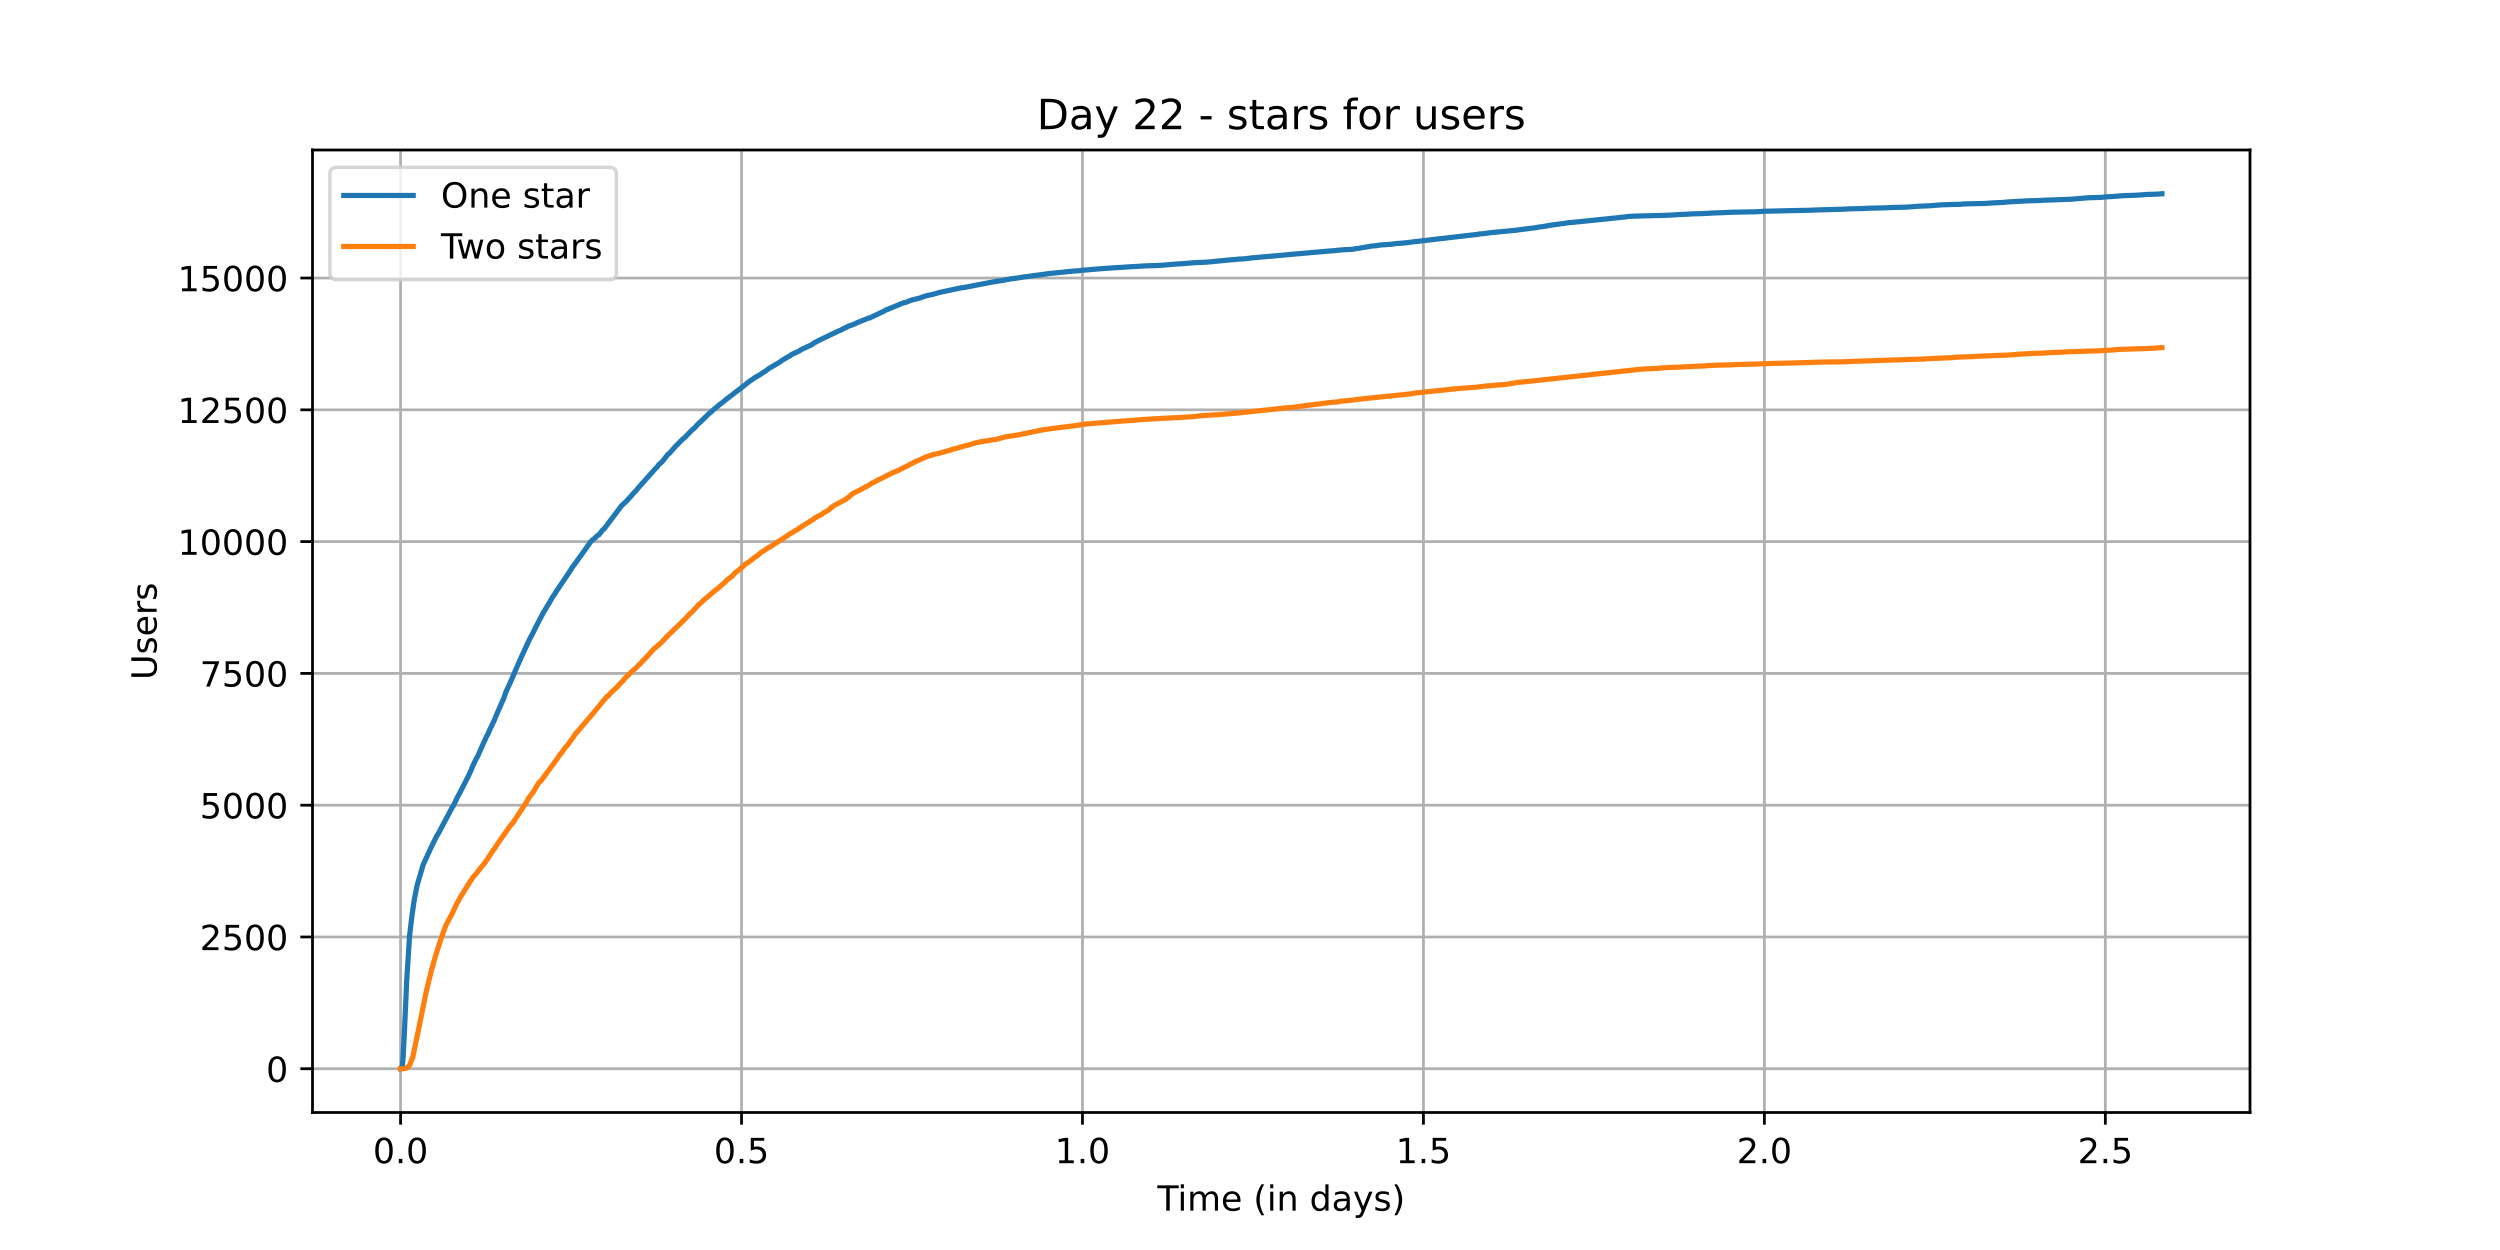 <?xml version="1.0" encoding="utf-8" standalone="no"?>
<!DOCTYPE svg PUBLIC "-//W3C//DTD SVG 1.1//EN"
  "http://www.w3.org/Graphics/SVG/1.1/DTD/svg11.dtd">
<!-- Created with matplotlib (https://matplotlib.org/) -->
<svg height="360pt" version="1.1" viewBox="0 0 720 360" width="720pt" xmlns="http://www.w3.org/2000/svg" xmlns:xlink="http://www.w3.org/1999/xlink">
 <defs>
  <style type="text/css">*{stroke-linecap:butt;stroke-linejoin:round;}</style>
 </defs>
 <g id="figure_1">
  <g id="patch_1">
   <path d="M 0 360 
L 720 360 
L 720 0 
L 0 0 
z
" style="fill:#ffffff;"/>
  </g>
  <g id="axes_1">
   <g id="patch_2">
    <path d="M 90 320.4 
L 648 320.4 
L 648 43.2 
L 90 43.2 
z
" style="fill:#ffffff;"/>
   </g>
   <g id="matplotlib.axis_1">
    <g id="xtick_1">
     <g id="line2d_1">
      <path clip-path="url(#pfa293e95d6)" d="M 115.364 320.4 
L 115.364 43.2 
" style="fill:none;stroke:#b0b0b0;stroke-linecap:square;stroke-width:0.8;"/>
     </g>
     <g id="line2d_2">
      <defs>
       <path d="M 0 0 
L 0 3.5 
" id="me035ed87ab" style="stroke:#000000;stroke-width:0.8;"/>
      </defs>
      <g>
       <use style="stroke:#000000;stroke-width:0.8;" x="115.364" xlink:href="#me035ed87ab" y="320.4"/>
      </g>
     </g>
     <g id="text_1">
      <!-- 0.0 -->
      <g transform="translate(107.412 334.998)scale(0.1 -0.1)">
       <defs>
        <path d="M 31.781 66.406 
Q 24.172 66.406 20.328 58.906 
Q 16.5 51.422 16.5 36.375 
Q 16.5 21.391 20.328 13.891 
Q 24.172 6.391 31.781 6.391 
Q 39.453 6.391 43.281 13.891 
Q 47.125 21.391 47.125 36.375 
Q 47.125 51.422 43.281 58.906 
Q 39.453 66.406 31.781 66.406 
z
M 31.781 74.219 
Q 44.047 74.219 50.516 64.516 
Q 56.984 54.828 56.984 36.375 
Q 56.984 17.969 50.516 8.266 
Q 44.047 -1.422 31.781 -1.422 
Q 19.531 -1.422 13.062 8.266 
Q 6.594 17.969 6.594 36.375 
Q 6.594 54.828 13.062 64.516 
Q 19.531 74.219 31.781 74.219 
z
" id="DejaVuSans-48"/>
        <path d="M 10.688 12.406 
L 21 12.406 
L 21 0 
L 10.688 0 
z
" id="DejaVuSans-46"/>
       </defs>
       <use xlink:href="#DejaVuSans-48"/>
       <use x="63.623" xlink:href="#DejaVuSans-46"/>
       <use x="95.41" xlink:href="#DejaVuSans-48"/>
      </g>
     </g>
    </g>
    <g id="xtick_2">
     <g id="line2d_3">
      <path clip-path="url(#pfa293e95d6)" d="M 213.559 320.4 
L 213.559 43.2 
" style="fill:none;stroke:#b0b0b0;stroke-linecap:square;stroke-width:0.8;"/>
     </g>
     <g id="line2d_4">
      <g>
       <use style="stroke:#000000;stroke-width:0.8;" x="213.559" xlink:href="#me035ed87ab" y="320.4"/>
      </g>
     </g>
     <g id="text_2">
      <!-- 0.5 -->
      <g transform="translate(205.607 334.998)scale(0.1 -0.1)">
       <defs>
        <path d="M 10.797 72.906 
L 49.516 72.906 
L 49.516 64.594 
L 19.828 64.594 
L 19.828 46.734 
Q 21.969 47.469 24.109 47.828 
Q 26.266 48.188 28.422 48.188 
Q 40.625 48.188 47.75 41.5 
Q 54.891 34.812 54.891 23.391 
Q 54.891 11.625 47.562 5.094 
Q 40.234 -1.422 26.906 -1.422 
Q 22.312 -1.422 17.547 -0.641 
Q 12.797 0.141 7.719 1.703 
L 7.719 11.625 
Q 12.109 9.234 16.797 8.062 
Q 21.484 6.891 26.703 6.891 
Q 35.156 6.891 40.078 11.328 
Q 45.016 15.766 45.016 23.391 
Q 45.016 31 40.078 35.438 
Q 35.156 39.891 26.703 39.891 
Q 22.75 39.891 18.812 39.016 
Q 14.891 38.141 10.797 36.281 
z
" id="DejaVuSans-53"/>
       </defs>
       <use xlink:href="#DejaVuSans-48"/>
       <use x="63.623" xlink:href="#DejaVuSans-46"/>
       <use x="95.41" xlink:href="#DejaVuSans-53"/>
      </g>
     </g>
    </g>
    <g id="xtick_3">
     <g id="line2d_5">
      <path clip-path="url(#pfa293e95d6)" d="M 311.754 320.4 
L 311.754 43.2 
" style="fill:none;stroke:#b0b0b0;stroke-linecap:square;stroke-width:0.8;"/>
     </g>
     <g id="line2d_6">
      <g>
       <use style="stroke:#000000;stroke-width:0.8;" x="311.754" xlink:href="#me035ed87ab" y="320.4"/>
      </g>
     </g>
     <g id="text_3">
      <!-- 1.0 -->
      <g transform="translate(303.802 334.998)scale(0.1 -0.1)">
       <defs>
        <path d="M 12.406 8.297 
L 28.516 8.297 
L 28.516 63.922 
L 10.984 60.406 
L 10.984 69.391 
L 28.422 72.906 
L 38.281 72.906 
L 38.281 8.297 
L 54.391 8.297 
L 54.391 0 
L 12.406 0 
z
" id="DejaVuSans-49"/>
       </defs>
       <use xlink:href="#DejaVuSans-49"/>
       <use x="63.623" xlink:href="#DejaVuSans-46"/>
       <use x="95.41" xlink:href="#DejaVuSans-48"/>
      </g>
     </g>
    </g>
    <g id="xtick_4">
     <g id="line2d_7">
      <path clip-path="url(#pfa293e95d6)" d="M 409.949 320.4 
L 409.949 43.2 
" style="fill:none;stroke:#b0b0b0;stroke-linecap:square;stroke-width:0.8;"/>
     </g>
     <g id="line2d_8">
      <g>
       <use style="stroke:#000000;stroke-width:0.8;" x="409.949" xlink:href="#me035ed87ab" y="320.4"/>
      </g>
     </g>
     <g id="text_4">
      <!-- 1.5 -->
      <g transform="translate(401.997 334.998)scale(0.1 -0.1)">
       <use xlink:href="#DejaVuSans-49"/>
       <use x="63.623" xlink:href="#DejaVuSans-46"/>
       <use x="95.41" xlink:href="#DejaVuSans-53"/>
      </g>
     </g>
    </g>
    <g id="xtick_5">
     <g id="line2d_9">
      <path clip-path="url(#pfa293e95d6)" d="M 508.144 320.4 
L 508.144 43.2 
" style="fill:none;stroke:#b0b0b0;stroke-linecap:square;stroke-width:0.8;"/>
     </g>
     <g id="line2d_10">
      <g>
       <use style="stroke:#000000;stroke-width:0.8;" x="508.144" xlink:href="#me035ed87ab" y="320.4"/>
      </g>
     </g>
     <g id="text_5">
      <!-- 2.0 -->
      <g transform="translate(500.192 334.998)scale(0.1 -0.1)">
       <defs>
        <path d="M 19.188 8.297 
L 53.609 8.297 
L 53.609 0 
L 7.328 0 
L 7.328 8.297 
Q 12.938 14.109 22.625 23.891 
Q 32.328 33.688 34.812 36.531 
Q 39.547 41.844 41.422 45.531 
Q 43.312 49.219 43.312 52.781 
Q 43.312 58.594 39.234 62.25 
Q 35.156 65.922 28.609 65.922 
Q 23.969 65.922 18.812 64.312 
Q 13.672 62.703 7.812 59.422 
L 7.812 69.391 
Q 13.766 71.781 18.938 73 
Q 24.125 74.219 28.422 74.219 
Q 39.75 74.219 46.484 68.547 
Q 53.219 62.891 53.219 53.422 
Q 53.219 48.922 51.531 44.891 
Q 49.859 40.875 45.406 35.406 
Q 44.188 33.984 37.641 27.219 
Q 31.109 20.453 19.188 8.297 
z
" id="DejaVuSans-50"/>
       </defs>
       <use xlink:href="#DejaVuSans-50"/>
       <use x="63.623" xlink:href="#DejaVuSans-46"/>
       <use x="95.41" xlink:href="#DejaVuSans-48"/>
      </g>
     </g>
    </g>
    <g id="xtick_6">
     <g id="line2d_11">
      <path clip-path="url(#pfa293e95d6)" d="M 606.339 320.4 
L 606.339 43.2 
" style="fill:none;stroke:#b0b0b0;stroke-linecap:square;stroke-width:0.8;"/>
     </g>
     <g id="line2d_12">
      <g>
       <use style="stroke:#000000;stroke-width:0.8;" x="606.339" xlink:href="#me035ed87ab" y="320.4"/>
      </g>
     </g>
     <g id="text_6">
      <!-- 2.5 -->
      <g transform="translate(598.387 334.998)scale(0.1 -0.1)">
       <use xlink:href="#DejaVuSans-50"/>
       <use x="63.623" xlink:href="#DejaVuSans-46"/>
       <use x="95.41" xlink:href="#DejaVuSans-53"/>
      </g>
     </g>
    </g>
    <g id="text_7">
     <!-- Time (in days) -->
     <g transform="translate(333.327 348.677)scale(0.1 -0.1)">
      <defs>
       <path d="M -0.297 72.906 
L 61.375 72.906 
L 61.375 64.594 
L 35.5 64.594 
L 35.5 0 
L 25.594 0 
L 25.594 64.594 
L -0.297 64.594 
z
" id="DejaVuSans-84"/>
       <path d="M 9.422 54.688 
L 18.406 54.688 
L 18.406 0 
L 9.422 0 
z
M 9.422 75.984 
L 18.406 75.984 
L 18.406 64.594 
L 9.422 64.594 
z
" id="DejaVuSans-105"/>
       <path d="M 52 44.188 
Q 55.375 50.25 60.062 53.125 
Q 64.75 56 71.094 56 
Q 79.641 56 84.281 50.016 
Q 88.922 44.047 88.922 33.016 
L 88.922 0 
L 79.891 0 
L 79.891 32.719 
Q 79.891 40.578 77.094 44.375 
Q 74.312 48.188 68.609 48.188 
Q 61.625 48.188 57.562 43.547 
Q 53.516 38.922 53.516 30.906 
L 53.516 0 
L 44.484 0 
L 44.484 32.719 
Q 44.484 40.625 41.703 44.406 
Q 38.922 48.188 33.109 48.188 
Q 26.219 48.188 22.156 43.531 
Q 18.109 38.875 18.109 30.906 
L 18.109 0 
L 9.078 0 
L 9.078 54.688 
L 18.109 54.688 
L 18.109 46.188 
Q 21.188 51.219 25.484 53.609 
Q 29.781 56 35.688 56 
Q 41.656 56 45.828 52.969 
Q 50 49.953 52 44.188 
z
" id="DejaVuSans-109"/>
       <path d="M 56.203 29.594 
L 56.203 25.203 
L 14.891 25.203 
Q 15.484 15.922 20.484 11.062 
Q 25.484 6.203 34.422 6.203 
Q 39.594 6.203 44.453 7.469 
Q 49.312 8.734 54.109 11.281 
L 54.109 2.781 
Q 49.266 0.734 44.188 -0.344 
Q 39.109 -1.422 33.891 -1.422 
Q 20.797 -1.422 13.156 6.188 
Q 5.516 13.812 5.516 26.812 
Q 5.516 40.234 12.766 48.109 
Q 20.016 56 32.328 56 
Q 43.359 56 49.781 48.891 
Q 56.203 41.797 56.203 29.594 
z
M 47.219 32.234 
Q 47.125 39.594 43.094 43.984 
Q 39.062 48.391 32.422 48.391 
Q 24.906 48.391 20.391 44.141 
Q 15.875 39.891 15.188 32.172 
z
" id="DejaVuSans-101"/>
       <path id="DejaVuSans-32"/>
       <path d="M 31 75.875 
Q 24.469 64.656 21.281 53.656 
Q 18.109 42.672 18.109 31.391 
Q 18.109 20.125 21.312 9.062 
Q 24.516 -2 31 -13.188 
L 23.188 -13.188 
Q 15.875 -1.703 12.234 9.375 
Q 8.594 20.453 8.594 31.391 
Q 8.594 42.281 12.203 53.312 
Q 15.828 64.359 23.188 75.875 
z
" id="DejaVuSans-40"/>
       <path d="M 54.891 33.016 
L 54.891 0 
L 45.906 0 
L 45.906 32.719 
Q 45.906 40.484 42.875 44.328 
Q 39.844 48.188 33.797 48.188 
Q 26.516 48.188 22.312 43.547 
Q 18.109 38.922 18.109 30.906 
L 18.109 0 
L 9.078 0 
L 9.078 54.688 
L 18.109 54.688 
L 18.109 46.188 
Q 21.344 51.125 25.703 53.562 
Q 30.078 56 35.797 56 
Q 45.219 56 50.047 50.172 
Q 54.891 44.344 54.891 33.016 
z
" id="DejaVuSans-110"/>
       <path d="M 45.406 46.391 
L 45.406 75.984 
L 54.391 75.984 
L 54.391 0 
L 45.406 0 
L 45.406 8.203 
Q 42.578 3.328 38.25 0.953 
Q 33.938 -1.422 27.875 -1.422 
Q 17.969 -1.422 11.734 6.484 
Q 5.516 14.406 5.516 27.297 
Q 5.516 40.188 11.734 48.094 
Q 17.969 56 27.875 56 
Q 33.938 56 38.25 53.625 
Q 42.578 51.266 45.406 46.391 
z
M 14.797 27.297 
Q 14.797 17.391 18.875 11.75 
Q 22.953 6.109 30.078 6.109 
Q 37.203 6.109 41.297 11.75 
Q 45.406 17.391 45.406 27.297 
Q 45.406 37.203 41.297 42.844 
Q 37.203 48.484 30.078 48.484 
Q 22.953 48.484 18.875 42.844 
Q 14.797 37.203 14.797 27.297 
z
" id="DejaVuSans-100"/>
       <path d="M 34.281 27.484 
Q 23.391 27.484 19.188 25 
Q 14.984 22.516 14.984 16.5 
Q 14.984 11.719 18.141 8.906 
Q 21.297 6.109 26.703 6.109 
Q 34.188 6.109 38.703 11.406 
Q 43.219 16.703 43.219 25.484 
L 43.219 27.484 
z
M 52.203 31.203 
L 52.203 0 
L 43.219 0 
L 43.219 8.297 
Q 40.141 3.328 35.547 0.953 
Q 30.953 -1.422 24.312 -1.422 
Q 15.922 -1.422 10.953 3.297 
Q 6 8.016 6 15.922 
Q 6 25.141 12.172 29.828 
Q 18.359 34.516 30.609 34.516 
L 43.219 34.516 
L 43.219 35.406 
Q 43.219 41.609 39.141 45 
Q 35.062 48.391 27.688 48.391 
Q 23 48.391 18.547 47.266 
Q 14.109 46.141 10.016 43.891 
L 10.016 52.203 
Q 14.938 54.109 19.578 55.047 
Q 24.219 56 28.609 56 
Q 40.484 56 46.344 49.844 
Q 52.203 43.703 52.203 31.203 
z
" id="DejaVuSans-97"/>
       <path d="M 32.172 -5.078 
Q 28.375 -14.844 24.75 -17.812 
Q 21.141 -20.797 15.094 -20.797 
L 7.906 -20.797 
L 7.906 -13.281 
L 13.188 -13.281 
Q 16.891 -13.281 18.938 -11.516 
Q 21 -9.766 23.484 -3.219 
L 25.094 0.875 
L 2.984 54.688 
L 12.5 54.688 
L 29.594 11.922 
L 46.688 54.688 
L 56.203 54.688 
z
" id="DejaVuSans-121"/>
       <path d="M 44.281 53.078 
L 44.281 44.578 
Q 40.484 46.531 36.375 47.5 
Q 32.281 48.484 27.875 48.484 
Q 21.188 48.484 17.844 46.438 
Q 14.5 44.391 14.5 40.281 
Q 14.5 37.156 16.891 35.375 
Q 19.281 33.594 26.516 31.984 
L 29.594 31.297 
Q 39.156 29.25 43.188 25.516 
Q 47.219 21.781 47.219 15.094 
Q 47.219 7.469 41.188 3.016 
Q 35.156 -1.422 24.609 -1.422 
Q 20.219 -1.422 15.453 -0.562 
Q 10.688 0.297 5.422 2 
L 5.422 11.281 
Q 10.406 8.688 15.234 7.391 
Q 20.062 6.109 24.812 6.109 
Q 31.156 6.109 34.562 8.281 
Q 37.984 10.453 37.984 14.406 
Q 37.984 18.062 35.516 20.016 
Q 33.062 21.969 24.703 23.781 
L 21.578 24.516 
Q 13.234 26.266 9.516 29.906 
Q 5.812 33.547 5.812 39.891 
Q 5.812 47.609 11.281 51.797 
Q 16.75 56 26.812 56 
Q 31.781 56 36.172 55.266 
Q 40.578 54.547 44.281 53.078 
z
" id="DejaVuSans-115"/>
       <path d="M 8.016 75.875 
L 15.828 75.875 
Q 23.141 64.359 26.781 53.312 
Q 30.422 42.281 30.422 31.391 
Q 30.422 20.453 26.781 9.375 
Q 23.141 -1.703 15.828 -13.188 
L 8.016 -13.188 
Q 14.5 -2 17.703 9.062 
Q 20.906 20.125 20.906 31.391 
Q 20.906 42.672 17.703 53.656 
Q 14.5 64.656 8.016 75.875 
z
" id="DejaVuSans-41"/>
      </defs>
      <use xlink:href="#DejaVuSans-84"/>
      <use x="57.959" xlink:href="#DejaVuSans-105"/>
      <use x="85.742" xlink:href="#DejaVuSans-109"/>
      <use x="183.154" xlink:href="#DejaVuSans-101"/>
      <use x="244.678" xlink:href="#DejaVuSans-32"/>
      <use x="276.465" xlink:href="#DejaVuSans-40"/>
      <use x="315.479" xlink:href="#DejaVuSans-105"/>
      <use x="343.262" xlink:href="#DejaVuSans-110"/>
      <use x="406.641" xlink:href="#DejaVuSans-32"/>
      <use x="438.428" xlink:href="#DejaVuSans-100"/>
      <use x="501.904" xlink:href="#DejaVuSans-97"/>
      <use x="563.184" xlink:href="#DejaVuSans-121"/>
      <use x="622.363" xlink:href="#DejaVuSans-115"/>
      <use x="674.463" xlink:href="#DejaVuSans-41"/>
     </g>
    </g>
   </g>
   <g id="matplotlib.axis_2">
    <g id="ytick_1">
     <g id="line2d_13">
      <path clip-path="url(#pfa293e95d6)" d="M 90 307.8 
L 648 307.8 
" style="fill:none;stroke:#b0b0b0;stroke-linecap:square;stroke-width:0.8;"/>
     </g>
     <g id="line2d_14">
      <defs>
       <path d="M 0 0 
L -3.5 0 
" id="mc448c5b088" style="stroke:#000000;stroke-width:0.8;"/>
      </defs>
      <g>
       <use style="stroke:#000000;stroke-width:0.8;" x="90" xlink:href="#mc448c5b088" y="307.8"/>
      </g>
     </g>
     <g id="text_8">
      <!-- 0 -->
      <g transform="translate(76.638 311.599)scale(0.1 -0.1)">
       <use xlink:href="#DejaVuSans-48"/>
      </g>
     </g>
    </g>
    <g id="ytick_2">
     <g id="line2d_15">
      <path clip-path="url(#pfa293e95d6)" d="M 90 269.846 
L 648 269.846 
" style="fill:none;stroke:#b0b0b0;stroke-linecap:square;stroke-width:0.8;"/>
     </g>
     <g id="line2d_16">
      <g>
       <use style="stroke:#000000;stroke-width:0.8;" x="90" xlink:href="#mc448c5b088" y="269.846"/>
      </g>
     </g>
     <g id="text_9">
      <!-- 2500 -->
      <g transform="translate(57.55 273.645)scale(0.1 -0.1)">
       <use xlink:href="#DejaVuSans-50"/>
       <use x="63.623" xlink:href="#DejaVuSans-53"/>
       <use x="127.246" xlink:href="#DejaVuSans-48"/>
       <use x="190.869" xlink:href="#DejaVuSans-48"/>
      </g>
     </g>
    </g>
    <g id="ytick_3">
     <g id="line2d_17">
      <path clip-path="url(#pfa293e95d6)" d="M 90 231.892 
L 648 231.892 
" style="fill:none;stroke:#b0b0b0;stroke-linecap:square;stroke-width:0.8;"/>
     </g>
     <g id="line2d_18">
      <g>
       <use style="stroke:#000000;stroke-width:0.8;" x="90" xlink:href="#mc448c5b088" y="231.892"/>
      </g>
     </g>
     <g id="text_10">
      <!-- 5000 -->
      <g transform="translate(57.55 235.691)scale(0.1 -0.1)">
       <use xlink:href="#DejaVuSans-53"/>
       <use x="63.623" xlink:href="#DejaVuSans-48"/>
       <use x="127.246" xlink:href="#DejaVuSans-48"/>
       <use x="190.869" xlink:href="#DejaVuSans-48"/>
      </g>
     </g>
    </g>
    <g id="ytick_4">
     <g id="line2d_19">
      <path clip-path="url(#pfa293e95d6)" d="M 90 193.938 
L 648 193.938 
" style="fill:none;stroke:#b0b0b0;stroke-linecap:square;stroke-width:0.8;"/>
     </g>
     <g id="line2d_20">
      <g>
       <use style="stroke:#000000;stroke-width:0.8;" x="90" xlink:href="#mc448c5b088" y="193.938"/>
      </g>
     </g>
     <g id="text_11">
      <!-- 7500 -->
      <g transform="translate(57.55 197.737)scale(0.1 -0.1)">
       <defs>
        <path d="M 8.203 72.906 
L 55.078 72.906 
L 55.078 68.703 
L 28.609 0 
L 18.312 0 
L 43.219 64.594 
L 8.203 64.594 
z
" id="DejaVuSans-55"/>
       </defs>
       <use xlink:href="#DejaVuSans-55"/>
       <use x="63.623" xlink:href="#DejaVuSans-53"/>
       <use x="127.246" xlink:href="#DejaVuSans-48"/>
       <use x="190.869" xlink:href="#DejaVuSans-48"/>
      </g>
     </g>
    </g>
    <g id="ytick_5">
     <g id="line2d_21">
      <path clip-path="url(#pfa293e95d6)" d="M 90 155.984 
L 648 155.984 
" style="fill:none;stroke:#b0b0b0;stroke-linecap:square;stroke-width:0.8;"/>
     </g>
     <g id="line2d_22">
      <g>
       <use style="stroke:#000000;stroke-width:0.8;" x="90" xlink:href="#mc448c5b088" y="155.984"/>
      </g>
     </g>
     <g id="text_12">
      <!-- 10000 -->
      <g transform="translate(51.188 159.783)scale(0.1 -0.1)">
       <use xlink:href="#DejaVuSans-49"/>
       <use x="63.623" xlink:href="#DejaVuSans-48"/>
       <use x="127.246" xlink:href="#DejaVuSans-48"/>
       <use x="190.869" xlink:href="#DejaVuSans-48"/>
       <use x="254.492" xlink:href="#DejaVuSans-48"/>
      </g>
     </g>
    </g>
    <g id="ytick_6">
     <g id="line2d_23">
      <path clip-path="url(#pfa293e95d6)" d="M 90 118.03 
L 648 118.03 
" style="fill:none;stroke:#b0b0b0;stroke-linecap:square;stroke-width:0.8;"/>
     </g>
     <g id="line2d_24">
      <g>
       <use style="stroke:#000000;stroke-width:0.8;" x="90" xlink:href="#mc448c5b088" y="118.03"/>
      </g>
     </g>
     <g id="text_13">
      <!-- 12500 -->
      <g transform="translate(51.188 121.829)scale(0.1 -0.1)">
       <use xlink:href="#DejaVuSans-49"/>
       <use x="63.623" xlink:href="#DejaVuSans-50"/>
       <use x="127.246" xlink:href="#DejaVuSans-53"/>
       <use x="190.869" xlink:href="#DejaVuSans-48"/>
       <use x="254.492" xlink:href="#DejaVuSans-48"/>
      </g>
     </g>
    </g>
    <g id="ytick_7">
     <g id="line2d_25">
      <path clip-path="url(#pfa293e95d6)" d="M 90 80.075 
L 648 80.075 
" style="fill:none;stroke:#b0b0b0;stroke-linecap:square;stroke-width:0.8;"/>
     </g>
     <g id="line2d_26">
      <g>
       <use style="stroke:#000000;stroke-width:0.8;" x="90" xlink:href="#mc448c5b088" y="80.075"/>
      </g>
     </g>
     <g id="text_14">
      <!-- 15000 -->
      <g transform="translate(51.188 83.875)scale(0.1 -0.1)">
       <use xlink:href="#DejaVuSans-49"/>
       <use x="63.623" xlink:href="#DejaVuSans-53"/>
       <use x="127.246" xlink:href="#DejaVuSans-48"/>
       <use x="190.869" xlink:href="#DejaVuSans-48"/>
       <use x="254.492" xlink:href="#DejaVuSans-48"/>
      </g>
     </g>
    </g>
    <g id="text_15">
     <!-- Users -->
     <g transform="translate(45.108 195.801)rotate(-90)scale(0.1 -0.1)">
      <defs>
       <path d="M 8.688 72.906 
L 18.609 72.906 
L 18.609 28.609 
Q 18.609 16.891 22.844 11.734 
Q 27.094 6.594 36.625 6.594 
Q 46.094 6.594 50.344 11.734 
Q 54.594 16.891 54.594 28.609 
L 54.594 72.906 
L 64.5 72.906 
L 64.5 27.391 
Q 64.5 13.141 57.438 5.859 
Q 50.391 -1.422 36.625 -1.422 
Q 22.797 -1.422 15.734 5.859 
Q 8.688 13.141 8.688 27.391 
z
" id="DejaVuSans-85"/>
       <path d="M 41.109 46.297 
Q 39.594 47.172 37.812 47.578 
Q 36.031 48 33.891 48 
Q 26.266 48 22.188 43.047 
Q 18.109 38.094 18.109 28.812 
L 18.109 0 
L 9.078 0 
L 9.078 54.688 
L 18.109 54.688 
L 18.109 46.188 
Q 20.953 51.172 25.484 53.578 
Q 30.031 56 36.531 56 
Q 37.453 56 38.578 55.875 
Q 39.703 55.766 41.062 55.516 
z
" id="DejaVuSans-114"/>
      </defs>
      <use xlink:href="#DejaVuSans-85"/>
      <use x="73.193" xlink:href="#DejaVuSans-115"/>
      <use x="125.293" xlink:href="#DejaVuSans-101"/>
      <use x="186.816" xlink:href="#DejaVuSans-114"/>
      <use x="227.93" xlink:href="#DejaVuSans-115"/>
     </g>
    </g>
   </g>
   <g id="line2d_27">
    <path clip-path="url(#pfa293e95d6)" d="M 115.364 307.8 
L 115.648 307.8 
L 115.782 307.618 
L 116.052 305.234 
L 116.459 297.552 
L 117.134 282.401 
L 117.946 269.618 
L 118.621 263.864 
L 119.296 259.204 
L 120.107 255.059 
L 121.865 249.047 
L 123.622 245.236 
L 123.892 244.599 
L 125.783 240.758 
L 126.19 240.151 
L 130.245 232.499 
L 130.516 232.15 
L 130.92 231.33 
L 131.732 229.599 
L 132.273 228.613 
L 133.759 225.743 
L 134.568 224.134 
L 134.839 223.618 
L 135.516 222.16 
L 136.326 220.247 
L 137.137 218.532 
L 137.544 217.894 
L 138.353 216.012 
L 140.11 212.125 
L 140.517 211.412 
L 141.058 210.152 
L 142.408 207.313 
L 142.815 206.28 
L 144.302 202.865 
L 145.111 201.028 
L 145.652 199.433 
L 146.868 196.762 
L 147.275 195.866 
L 149.166 191.418 
L 149.571 190.507 
L 150.382 188.715 
L 152.68 183.751 
L 152.951 183.311 
L 153.491 182.293 
L 153.762 181.732 
L 154.03 181.124 
L 156.058 177.238 
L 156.465 176.479 
L 157.951 173.989 
L 158.222 173.564 
L 159.301 171.681 
L 159.438 171.59 
L 160.247 170.27 
L 164.302 164.258 
L 164.843 163.316 
L 165.248 162.831 
L 168.221 158.701 
L 169.439 156.986 
L 169.844 156.394 
L 170.519 155.574 
L 171.464 154.891 
L 171.735 154.541 
L 172.005 154.298 
L 172.412 154.025 
L 172.546 153.98 
L 173.492 152.704 
L 174.033 152.249 
L 179.034 145.599 
L 180.25 144.506 
L 181.87 142.76 
L 182.548 141.91 
L 182.818 141.728 
L 184.034 140.255 
L 184.573 139.679 
L 184.843 139.329 
L 185.25 138.919 
L 186.737 137.219 
L 188.223 135.564 
L 188.764 134.957 
L 189.303 134.441 
L 189.71 133.834 
L 190.656 133.014 
L 191.06 132.528 
L 191.467 131.981 
L 192.276 130.949 
L 192.817 130.524 
L 194.711 128.368 
L 195.115 128.004 
L 196.468 126.607 
L 197.413 125.833 
L 197.818 125.362 
L 199.307 123.844 
L 200.252 123.024 
L 200.927 122.22 
L 201.468 121.749 
L 203.63 119.654 
L 204.037 119.229 
L 204.712 118.743 
L 205.523 117.969 
L 207.415 116.39 
L 208.226 115.813 
L 208.901 115.206 
L 209.31 114.902 
L 214.579 110.849 
L 215.12 110.424 
L 215.527 110.059 
L 216.068 109.664 
L 216.609 109.346 
L 217.014 109.042 
L 217.284 108.814 
L 217.689 108.617 
L 218.096 108.313 
L 218.5 108.146 
L 218.907 107.873 
L 219.175 107.736 
L 219.582 107.402 
L 220.123 107.114 
L 220.798 106.628 
L 221.339 106.188 
L 224.583 104.275 
L 225.394 103.683 
L 227.017 102.726 
L 227.422 102.544 
L 227.963 102.104 
L 230.261 101.041 
L 230.668 100.722 
L 233.911 99.204 
L 234.452 98.749 
L 234.993 98.506 
L 235.668 98.111 
L 236.075 97.914 
L 241.078 95.53 
L 241.483 95.348 
L 242.294 95.014 
L 242.835 94.695 
L 244.458 93.891 
L 244.999 93.739 
L 246.349 93.223 
L 246.89 92.889 
L 247.297 92.767 
L 250 91.659 
L 250.407 91.598 
L 254.598 89.61 
L 255.273 89.215 
L 255.814 89.033 
L 259.194 87.621 
L 259.735 87.393 
L 260.142 87.211 
L 260.683 87.15 
L 262.574 86.406 
L 265.143 85.769 
L 265.55 85.571 
L 266.632 85.237 
L 267.036 85.116 
L 268.252 84.873 
L 269.875 84.448 
L 270.282 84.281 
L 276.769 82.899 
L 277.581 82.808 
L 280.69 82.216 
L 281.906 81.973 
L 285.016 81.381 
L 285.557 81.275 
L 287.316 80.971 
L 288.396 80.835 
L 289.073 80.743 
L 289.344 80.607 
L 290.289 80.501 
L 291.101 80.318 
L 292.046 80.212 
L 294.21 79.878 
L 294.885 79.741 
L 295.831 79.65 
L 296.372 79.559 
L 301.239 78.922 
L 301.643 78.831 
L 309.481 78.041 
L 310.833 77.965 
L 311.508 77.844 
L 312.995 77.737 
L 317.184 77.373 
L 318.807 77.267 
L 321.375 77.085 
L 323.401 76.978 
L 324.078 76.918 
L 325.835 76.811 
L 327.592 76.72 
L 329.079 76.614 
L 330.565 76.553 
L 333.402 76.462 
L 333.943 76.432 
L 335.43 76.326 
L 339.08 76.022 
L 340.567 75.931 
L 341.376 75.855 
L 342.862 75.764 
L 343.269 75.703 
L 345.16 75.597 
L 346.377 75.566 
L 347.999 75.46 
L 354.487 74.823 
L 355.703 74.747 
L 356.244 74.656 
L 358.135 74.549 
L 359.083 74.443 
L 360.028 74.367 
L 360.433 74.261 
L 361.649 74.185 
L 362.19 74.109 
L 364.997 73.881 
L 368.139 73.608 
L 373.014 73.153 
L 376.767 72.834 
L 377.713 72.728 
L 379.063 72.621 
L 382.981 72.287 
L 384.468 72.181 
L 385.416 72.06 
L 386.361 71.968 
L 387.037 71.923 
L 389.335 71.817 
L 390.821 71.574 
L 391.63 71.467 
L 391.901 71.392 
L 394.199 71.027 
L 395.01 70.86 
L 396.497 70.754 
L 396.901 70.648 
L 397.847 70.541 
L 400.55 70.344 
L 401.498 70.238 
L 402.039 70.147 
L 403.659 70.04 
L 404.471 69.964 
L 405.55 69.858 
L 406.091 69.767 
L 406.903 69.661 
L 425.689 67.475 
L 425.96 67.384 
L 427.446 67.277 
L 428.933 67.05 
L 430.015 66.943 
L 436.911 66.275 
L 437.586 66.169 
L 442.589 65.531 
L 443.13 65.395 
L 444.076 65.304 
L 446.51 64.863 
L 451.106 64.241 
L 451.782 64.12 
L 453.27 64.013 
L 467.197 62.571 
L 468.143 62.465 
L 469.225 62.313 
L 472.064 62.207 
L 473.284 62.176 
L 477.744 62.07 
L 478.963 62.04 
L 481.395 61.933 
L 483.693 61.782 
L 486.261 61.675 
L 486.939 61.615 
L 490.319 61.508 
L 491.805 61.448 
L 493.428 61.341 
L 494.781 61.296 
L 497.349 61.189 
L 498.97 61.114 
L 505.186 61.007 
L 506.809 60.931 
L 508.43 60.825 
L 509.512 60.81 
L 514.108 60.704 
L 515.324 60.673 
L 520.729 60.567 
L 522.216 60.506 
L 525.46 60.4 
L 526.676 60.37 
L 530.46 60.263 
L 532.354 60.157 
L 536.677 60.051 
L 538.434 59.96 
L 543.03 59.853 
L 544.787 59.762 
L 549.111 59.656 
L 552.22 59.413 
L 554.652 59.307 
L 556.275 59.231 
L 557.355 59.125 
L 559.653 58.973 
L 563.437 58.867 
L 564.519 58.852 
L 565.465 58.745 
L 566.817 58.7 
L 571.682 58.593 
L 574.114 58.426 
L 576.548 58.32 
L 577.087 58.29 
L 578.035 58.184 
L 580.331 58.032 
L 582.629 57.925 
L 583.44 57.85 
L 587.629 57.743 
L 588.441 57.667 
L 591.819 57.561 
L 593.576 57.47 
L 596.549 57.379 
L 597.36 57.303 
L 598.442 57.197 
L 601.686 56.939 
L 605.2 56.848 
L 606.282 56.711 
L 608.307 56.605 
L 611.553 56.347 
L 614.931 56.24 
L 617.095 56.104 
L 618.311 55.997 
L 619.527 55.967 
L 621.961 55.876 
L 622.5 55.8 
L 622.636 55.8 
L 622.636 55.8 
" style="fill:none;stroke:#1f77b4;stroke-linecap:square;stroke-width:1.5;"/>
   </g>
   <g id="line2d_28">
    <path clip-path="url(#pfa293e95d6)" d="M 115.364 307.8 
L 116.864 307.724 
L 117.946 306.859 
L 118.891 304.414 
L 119.973 299.238 
L 122.81 285.362 
L 124.163 279.82 
L 125.108 276.45 
L 125.379 275.478 
L 126.595 271.607 
L 126.865 270.833 
L 127.677 268.464 
L 128.488 266.354 
L 129.704 264.062 
L 129.975 263.621 
L 131.595 260.175 
L 132.002 259.477 
L 132.407 258.703 
L 132.948 257.822 
L 133.759 256.501 
L 134.164 255.848 
L 134.3 255.697 
L 134.568 255.18 
L 135.246 254.133 
L 136.326 252.508 
L 137.273 251.491 
L 137.948 250.535 
L 139.84 248.227 
L 141.463 245.737 
L 142.004 244.933 
L 142.545 244.234 
L 143.49 242.732 
L 146.868 237.949 
L 147.679 237.008 
L 150.789 232.256 
L 151.193 231.664 
L 151.734 230.829 
L 152.275 229.827 
L 153.626 228.005 
L 155.112 225.531 
L 155.517 225.106 
L 155.787 224.893 
L 160.654 218.274 
L 161.058 217.591 
L 161.599 216.923 
L 162.004 216.437 
L 162.681 215.405 
L 163.491 214.539 
L 165.248 212.095 
L 165.789 211.23 
L 166.059 211.017 
L 169.573 206.872 
L 169.844 206.614 
L 170.114 206.265 
L 174.708 200.678 
L 174.978 200.572 
L 175.385 200.177 
L 175.924 199.54 
L 176.331 199.115 
L 176.872 198.644 
L 177.411 198.143 
L 177.952 197.642 
L 178.627 196.853 
L 179.034 196.412 
L 179.438 196.078 
L 179.843 195.501 
L 181.466 193.907 
L 181.87 193.467 
L 182.818 192.647 
L 183.357 192.177 
L 183.898 191.569 
L 184.302 191.251 
L 185.114 190.34 
L 185.791 189.672 
L 186.6 188.791 
L 187.546 187.744 
L 188.223 186.954 
L 189.169 186.195 
L 189.844 185.588 
L 190.385 185.132 
L 192.683 182.688 
L 193.088 182.339 
L 197.006 178.544 
L 197.413 178.118 
L 197.954 177.557 
L 198.763 176.691 
L 199.441 176.099 
L 200.927 174.475 
L 201.198 174.156 
L 201.602 173.837 
L 202.009 173.488 
L 202.55 172.926 
L 204.576 171.226 
L 206.062 169.951 
L 206.603 169.556 
L 207.281 168.994 
L 207.685 168.615 
L 208.767 167.704 
L 209.174 167.218 
L 210.12 166.474 
L 210.661 166.125 
L 211.067 165.73 
L 211.472 165.199 
L 211.877 164.88 
L 213.77 163.347 
L 214.041 163.028 
L 214.311 162.831 
L 214.716 162.436 
L 215.12 162.223 
L 216.609 161.145 
L 217.15 160.675 
L 217.689 160.31 
L 218.096 160.022 
L 218.366 159.779 
L 219.446 158.914 
L 219.853 158.716 
L 220.394 158.367 
L 220.664 158.139 
L 221.476 157.623 
L 221.88 157.441 
L 226.069 154.724 
L 226.476 154.481 
L 227.288 153.873 
L 228.504 153.205 
L 228.908 152.887 
L 229.315 152.689 
L 229.72 152.446 
L 230.261 152.052 
L 233.507 150.002 
L 234.048 149.683 
L 234.857 149.076 
L 235.398 148.818 
L 235.668 148.605 
L 235.939 148.514 
L 236.346 148.287 
L 236.616 148.165 
L 237.157 147.74 
L 238.373 147.042 
L 238.778 146.784 
L 239.319 146.207 
L 239.589 146.07 
L 240.13 145.63 
L 243.376 143.929 
L 243.51 143.884 
L 243.917 143.504 
L 244.458 143.155 
L 245.54 142.168 
L 248.243 140.832 
L 249.325 140.195 
L 249.866 139.982 
L 250.948 139.253 
L 252.571 138.449 
L 252.841 138.206 
L 253.246 138.069 
L 253.65 137.887 
L 255.41 136.991 
L 257.301 136.035 
L 258.112 135.762 
L 260.276 134.669 
L 261.358 134.198 
L 261.763 133.91 
L 262.17 133.712 
L 263.927 132.801 
L 264.738 132.513 
L 265.143 132.285 
L 265.954 131.951 
L 266.225 131.814 
L 267.036 131.465 
L 267.443 131.344 
L 267.848 131.192 
L 268.118 131.146 
L 268.793 130.888 
L 270.012 130.661 
L 271.632 130.22 
L 273.389 129.735 
L 274.608 129.309 
L 275.149 129.218 
L 277.717 128.444 
L 278.663 128.247 
L 281.231 127.473 
L 281.906 127.366 
L 282.584 127.184 
L 283.8 127.017 
L 284.748 126.911 
L 285.693 126.668 
L 286.775 126.577 
L 288.937 125.985 
L 289.885 125.757 
L 292.994 125.302 
L 297.725 124.33 
L 298.804 124.117 
L 299.482 123.966 
L 300.02 123.859 
L 301.507 123.616 
L 302.184 123.54 
L 302.589 123.465 
L 309.888 122.554 
L 310.563 122.432 
L 312.183 122.174 
L 316.104 121.84 
L 317.591 121.734 
L 321.239 121.43 
L 322.591 121.339 
L 323.132 121.263 
L 325.158 121.142 
L 326.51 121.066 
L 327.051 120.99 
L 328.131 120.884 
L 330.429 120.732 
L 332.456 120.626 
L 334.484 120.504 
L 336.512 120.413 
L 337.187 120.352 
L 339.755 120.246 
L 342.053 120.094 
L 343.81 119.988 
L 344.349 119.912 
L 345.431 119.775 
L 348.27 119.563 
L 350.432 119.457 
L 354.621 119.092 
L 356.11 118.986 
L 370.978 117.407 
L 372.464 117.331 
L 373.014 117.195 
L 383.522 115.859 
L 385.279 115.767 
L 386.361 115.509 
L 387.848 115.418 
L 388.794 115.297 
L 389.873 115.191 
L 391.226 114.993 
L 392.171 114.887 
L 405.687 113.49 
L 406.498 113.414 
L 407.444 113.202 
L 419.47 111.942 
L 420.823 111.835 
L 423.796 111.608 
L 425.283 111.501 
L 425.689 111.441 
L 426.501 111.35 
L 427.583 111.213 
L 431.908 110.833 
L 433.531 110.727 
L 435.018 110.499 
L 436.775 110.196 
L 437.316 110.09 
L 438.803 109.983 
L 473.014 106.279 
L 475.312 106.188 
L 475.851 106.157 
L 477.881 106.051 
L 478.826 105.945 
L 480.72 105.839 
L 483.559 105.732 
L 485.045 105.672 
L 486.802 105.565 
L 488.425 105.489 
L 491.13 105.383 
L 491.671 105.307 
L 493.969 105.201 
L 494.51 105.171 
L 498.836 105.08 
L 499.645 105.004 
L 504.105 104.897 
L 505.323 104.867 
L 508.16 104.761 
L 509.783 104.685 
L 514.917 104.579 
L 516.136 104.548 
L 518.972 104.442 
L 520.054 104.427 
L 523.162 104.321 
L 524.378 104.29 
L 531.406 104.184 
L 533.163 104.093 
L 536.136 103.987 
L 537.352 103.956 
L 540.596 103.85 
L 541.273 103.804 
L 544.517 103.698 
L 545.733 103.668 
L 549.111 103.561 
L 550.597 103.501 
L 554.248 103.41 
L 555.059 103.319 
L 557.221 103.212 
L 558.573 103.167 
L 560.735 103.06 
L 562.087 103.015 
L 563.033 102.909 
L 564.79 102.818 
L 568.034 102.711 
L 570.195 102.575 
L 573.034 102.468 
L 574.791 102.377 
L 578.169 102.271 
L 581.142 102.043 
L 582.765 101.937 
L 584.927 101.8 
L 587.9 101.709 
L 588.441 101.679 
L 590.062 101.573 
L 590.603 101.542 
L 593.442 101.436 
L 595.333 101.33 
L 598.713 101.223 
L 600.333 101.148 
L 604.525 101.041 
L 606.957 100.874 
L 608.578 100.798 
L 609.119 100.722 
L 610.605 100.616 
L 611.958 100.571 
L 615.472 100.464 
L 616.688 100.434 
L 618.986 100.328 
L 620.338 100.282 
L 621.691 100.176 
L 622.636 100.115 
L 622.636 100.115 
" style="fill:none;stroke:#ff7f0e;stroke-linecap:square;stroke-width:1.5;"/>
   </g>
   <g id="patch_3">
    <path d="M 90 320.4 
L 90 43.2 
" style="fill:none;stroke:#000000;stroke-linecap:square;stroke-linejoin:miter;stroke-width:0.8;"/>
   </g>
   <g id="patch_4">
    <path d="M 648 320.4 
L 648 43.2 
" style="fill:none;stroke:#000000;stroke-linecap:square;stroke-linejoin:miter;stroke-width:0.8;"/>
   </g>
   <g id="patch_5">
    <path d="M 90 320.4 
L 648 320.4 
" style="fill:none;stroke:#000000;stroke-linecap:square;stroke-linejoin:miter;stroke-width:0.8;"/>
   </g>
   <g id="patch_6">
    <path d="M 90 43.2 
L 648 43.2 
" style="fill:none;stroke:#000000;stroke-linecap:square;stroke-linejoin:miter;stroke-width:0.8;"/>
   </g>
   <g id="text_16">
    <!-- Day 22 - stars for users -->
    <g transform="translate(298.609 37.2)scale(0.12 -0.12)">
     <defs>
      <path d="M 19.672 64.797 
L 19.672 8.109 
L 31.594 8.109 
Q 46.688 8.109 53.688 14.938 
Q 60.688 21.781 60.688 36.531 
Q 60.688 51.172 53.688 57.984 
Q 46.688 64.797 31.594 64.797 
z
M 9.812 72.906 
L 30.078 72.906 
Q 51.266 72.906 61.172 64.094 
Q 71.094 55.281 71.094 36.531 
Q 71.094 17.672 61.125 8.828 
Q 51.172 0 30.078 0 
L 9.812 0 
z
" id="DejaVuSans-68"/>
      <path d="M 4.891 31.391 
L 31.203 31.391 
L 31.203 23.391 
L 4.891 23.391 
z
" id="DejaVuSans-45"/>
      <path d="M 18.312 70.219 
L 18.312 54.688 
L 36.812 54.688 
L 36.812 47.703 
L 18.312 47.703 
L 18.312 18.016 
Q 18.312 11.328 20.141 9.422 
Q 21.969 7.516 27.594 7.516 
L 36.812 7.516 
L 36.812 0 
L 27.594 0 
Q 17.188 0 13.234 3.875 
Q 9.281 7.766 9.281 18.016 
L 9.281 47.703 
L 2.688 47.703 
L 2.688 54.688 
L 9.281 54.688 
L 9.281 70.219 
z
" id="DejaVuSans-116"/>
      <path d="M 37.109 75.984 
L 37.109 68.5 
L 28.516 68.5 
Q 23.688 68.5 21.797 66.547 
Q 19.922 64.594 19.922 59.516 
L 19.922 54.688 
L 34.719 54.688 
L 34.719 47.703 
L 19.922 47.703 
L 19.922 0 
L 10.891 0 
L 10.891 47.703 
L 2.297 47.703 
L 2.297 54.688 
L 10.891 54.688 
L 10.891 58.5 
Q 10.891 67.625 15.141 71.797 
Q 19.391 75.984 28.609 75.984 
z
" id="DejaVuSans-102"/>
      <path d="M 30.609 48.391 
Q 23.391 48.391 19.188 42.75 
Q 14.984 37.109 14.984 27.297 
Q 14.984 17.484 19.156 11.844 
Q 23.344 6.203 30.609 6.203 
Q 37.797 6.203 41.984 11.859 
Q 46.188 17.531 46.188 27.297 
Q 46.188 37.016 41.984 42.703 
Q 37.797 48.391 30.609 48.391 
z
M 30.609 56 
Q 42.328 56 49.016 48.375 
Q 55.719 40.766 55.719 27.297 
Q 55.719 13.875 49.016 6.219 
Q 42.328 -1.422 30.609 -1.422 
Q 18.844 -1.422 12.172 6.219 
Q 5.516 13.875 5.516 27.297 
Q 5.516 40.766 12.172 48.375 
Q 18.844 56 30.609 56 
z
" id="DejaVuSans-111"/>
      <path d="M 8.5 21.578 
L 8.5 54.688 
L 17.484 54.688 
L 17.484 21.922 
Q 17.484 14.156 20.5 10.266 
Q 23.531 6.391 29.594 6.391 
Q 36.859 6.391 41.078 11.031 
Q 45.312 15.672 45.312 23.688 
L 45.312 54.688 
L 54.297 54.688 
L 54.297 0 
L 45.312 0 
L 45.312 8.406 
Q 42.047 3.422 37.719 1 
Q 33.406 -1.422 27.688 -1.422 
Q 18.266 -1.422 13.375 4.438 
Q 8.5 10.297 8.5 21.578 
z
M 31.109 56 
z
" id="DejaVuSans-117"/>
     </defs>
     <use xlink:href="#DejaVuSans-68"/>
     <use x="77.002" xlink:href="#DejaVuSans-97"/>
     <use x="138.281" xlink:href="#DejaVuSans-121"/>
     <use x="197.461" xlink:href="#DejaVuSans-32"/>
     <use x="229.248" xlink:href="#DejaVuSans-50"/>
     <use x="292.871" xlink:href="#DejaVuSans-50"/>
     <use x="356.494" xlink:href="#DejaVuSans-32"/>
     <use x="388.281" xlink:href="#DejaVuSans-45"/>
     <use x="424.365" xlink:href="#DejaVuSans-32"/>
     <use x="456.152" xlink:href="#DejaVuSans-115"/>
     <use x="508.252" xlink:href="#DejaVuSans-116"/>
     <use x="547.461" xlink:href="#DejaVuSans-97"/>
     <use x="608.74" xlink:href="#DejaVuSans-114"/>
     <use x="649.854" xlink:href="#DejaVuSans-115"/>
     <use x="701.953" xlink:href="#DejaVuSans-32"/>
     <use x="733.74" xlink:href="#DejaVuSans-102"/>
     <use x="768.945" xlink:href="#DejaVuSans-111"/>
     <use x="830.127" xlink:href="#DejaVuSans-114"/>
     <use x="871.24" xlink:href="#DejaVuSans-32"/>
     <use x="903.027" xlink:href="#DejaVuSans-117"/>
     <use x="966.406" xlink:href="#DejaVuSans-115"/>
     <use x="1018.506" xlink:href="#DejaVuSans-101"/>
     <use x="1080.029" xlink:href="#DejaVuSans-114"/>
     <use x="1121.143" xlink:href="#DejaVuSans-115"/>
    </g>
   </g>
   <g id="legend_1">
    <g id="patch_7">
     <path d="M 97 80.556 
L 175.511 80.556 
Q 177.511 80.556 177.511 78.556 
L 177.511 50.2 
Q 177.511 48.2 175.511 48.2 
L 97 48.2 
Q 95 48.2 95 50.2 
L 95 78.556 
Q 95 80.556 97 80.556 
z
" style="fill:#ffffff;opacity:0.8;stroke:#cccccc;stroke-linejoin:miter;"/>
    </g>
    <g id="line2d_29">
     <path d="M 99 56.298 
L 119 56.298 
" style="fill:none;stroke:#1f77b4;stroke-linecap:square;stroke-width:1.5;"/>
    </g>
    <g id="line2d_30"/>
    <g id="text_17">
     <!-- One star -->
     <g transform="translate(127 59.798)scale(0.1 -0.1)">
      <defs>
       <path d="M 39.406 66.219 
Q 28.656 66.219 22.328 58.203 
Q 16.016 50.203 16.016 36.375 
Q 16.016 22.609 22.328 14.594 
Q 28.656 6.594 39.406 6.594 
Q 50.141 6.594 56.422 14.594 
Q 62.703 22.609 62.703 36.375 
Q 62.703 50.203 56.422 58.203 
Q 50.141 66.219 39.406 66.219 
z
M 39.406 74.219 
Q 54.734 74.219 63.906 63.938 
Q 73.094 53.656 73.094 36.375 
Q 73.094 19.141 63.906 8.859 
Q 54.734 -1.422 39.406 -1.422 
Q 24.031 -1.422 14.812 8.828 
Q 5.609 19.094 5.609 36.375 
Q 5.609 53.656 14.812 63.938 
Q 24.031 74.219 39.406 74.219 
z
" id="DejaVuSans-79"/>
      </defs>
      <use xlink:href="#DejaVuSans-79"/>
      <use x="78.711" xlink:href="#DejaVuSans-110"/>
      <use x="142.09" xlink:href="#DejaVuSans-101"/>
      <use x="203.613" xlink:href="#DejaVuSans-32"/>
      <use x="235.4" xlink:href="#DejaVuSans-115"/>
      <use x="287.5" xlink:href="#DejaVuSans-116"/>
      <use x="326.709" xlink:href="#DejaVuSans-97"/>
      <use x="387.988" xlink:href="#DejaVuSans-114"/>
     </g>
    </g>
    <g id="line2d_31">
     <path d="M 99 70.977 
L 119 70.977 
" style="fill:none;stroke:#ff7f0e;stroke-linecap:square;stroke-width:1.5;"/>
    </g>
    <g id="line2d_32"/>
    <g id="text_18">
     <!-- Two stars -->
     <g transform="translate(127 74.477)scale(0.1 -0.1)">
      <defs>
       <path d="M 4.203 54.688 
L 13.188 54.688 
L 24.422 12.016 
L 35.594 54.688 
L 46.188 54.688 
L 57.422 12.016 
L 68.609 54.688 
L 77.594 54.688 
L 63.281 0 
L 52.688 0 
L 40.922 44.828 
L 29.109 0 
L 18.5 0 
z
" id="DejaVuSans-119"/>
      </defs>
      <use xlink:href="#DejaVuSans-84"/>
      <use x="44.584" xlink:href="#DejaVuSans-119"/>
      <use x="126.371" xlink:href="#DejaVuSans-111"/>
      <use x="187.553" xlink:href="#DejaVuSans-32"/>
      <use x="219.34" xlink:href="#DejaVuSans-115"/>
      <use x="271.439" xlink:href="#DejaVuSans-116"/>
      <use x="310.648" xlink:href="#DejaVuSans-97"/>
      <use x="371.928" xlink:href="#DejaVuSans-114"/>
      <use x="413.041" xlink:href="#DejaVuSans-115"/>
     </g>
    </g>
   </g>
  </g>
 </g>
 <defs>
  <clipPath id="pfa293e95d6">
   <rect height="277.2" width="558" x="90" y="43.2"/>
  </clipPath>
 </defs>
</svg>
